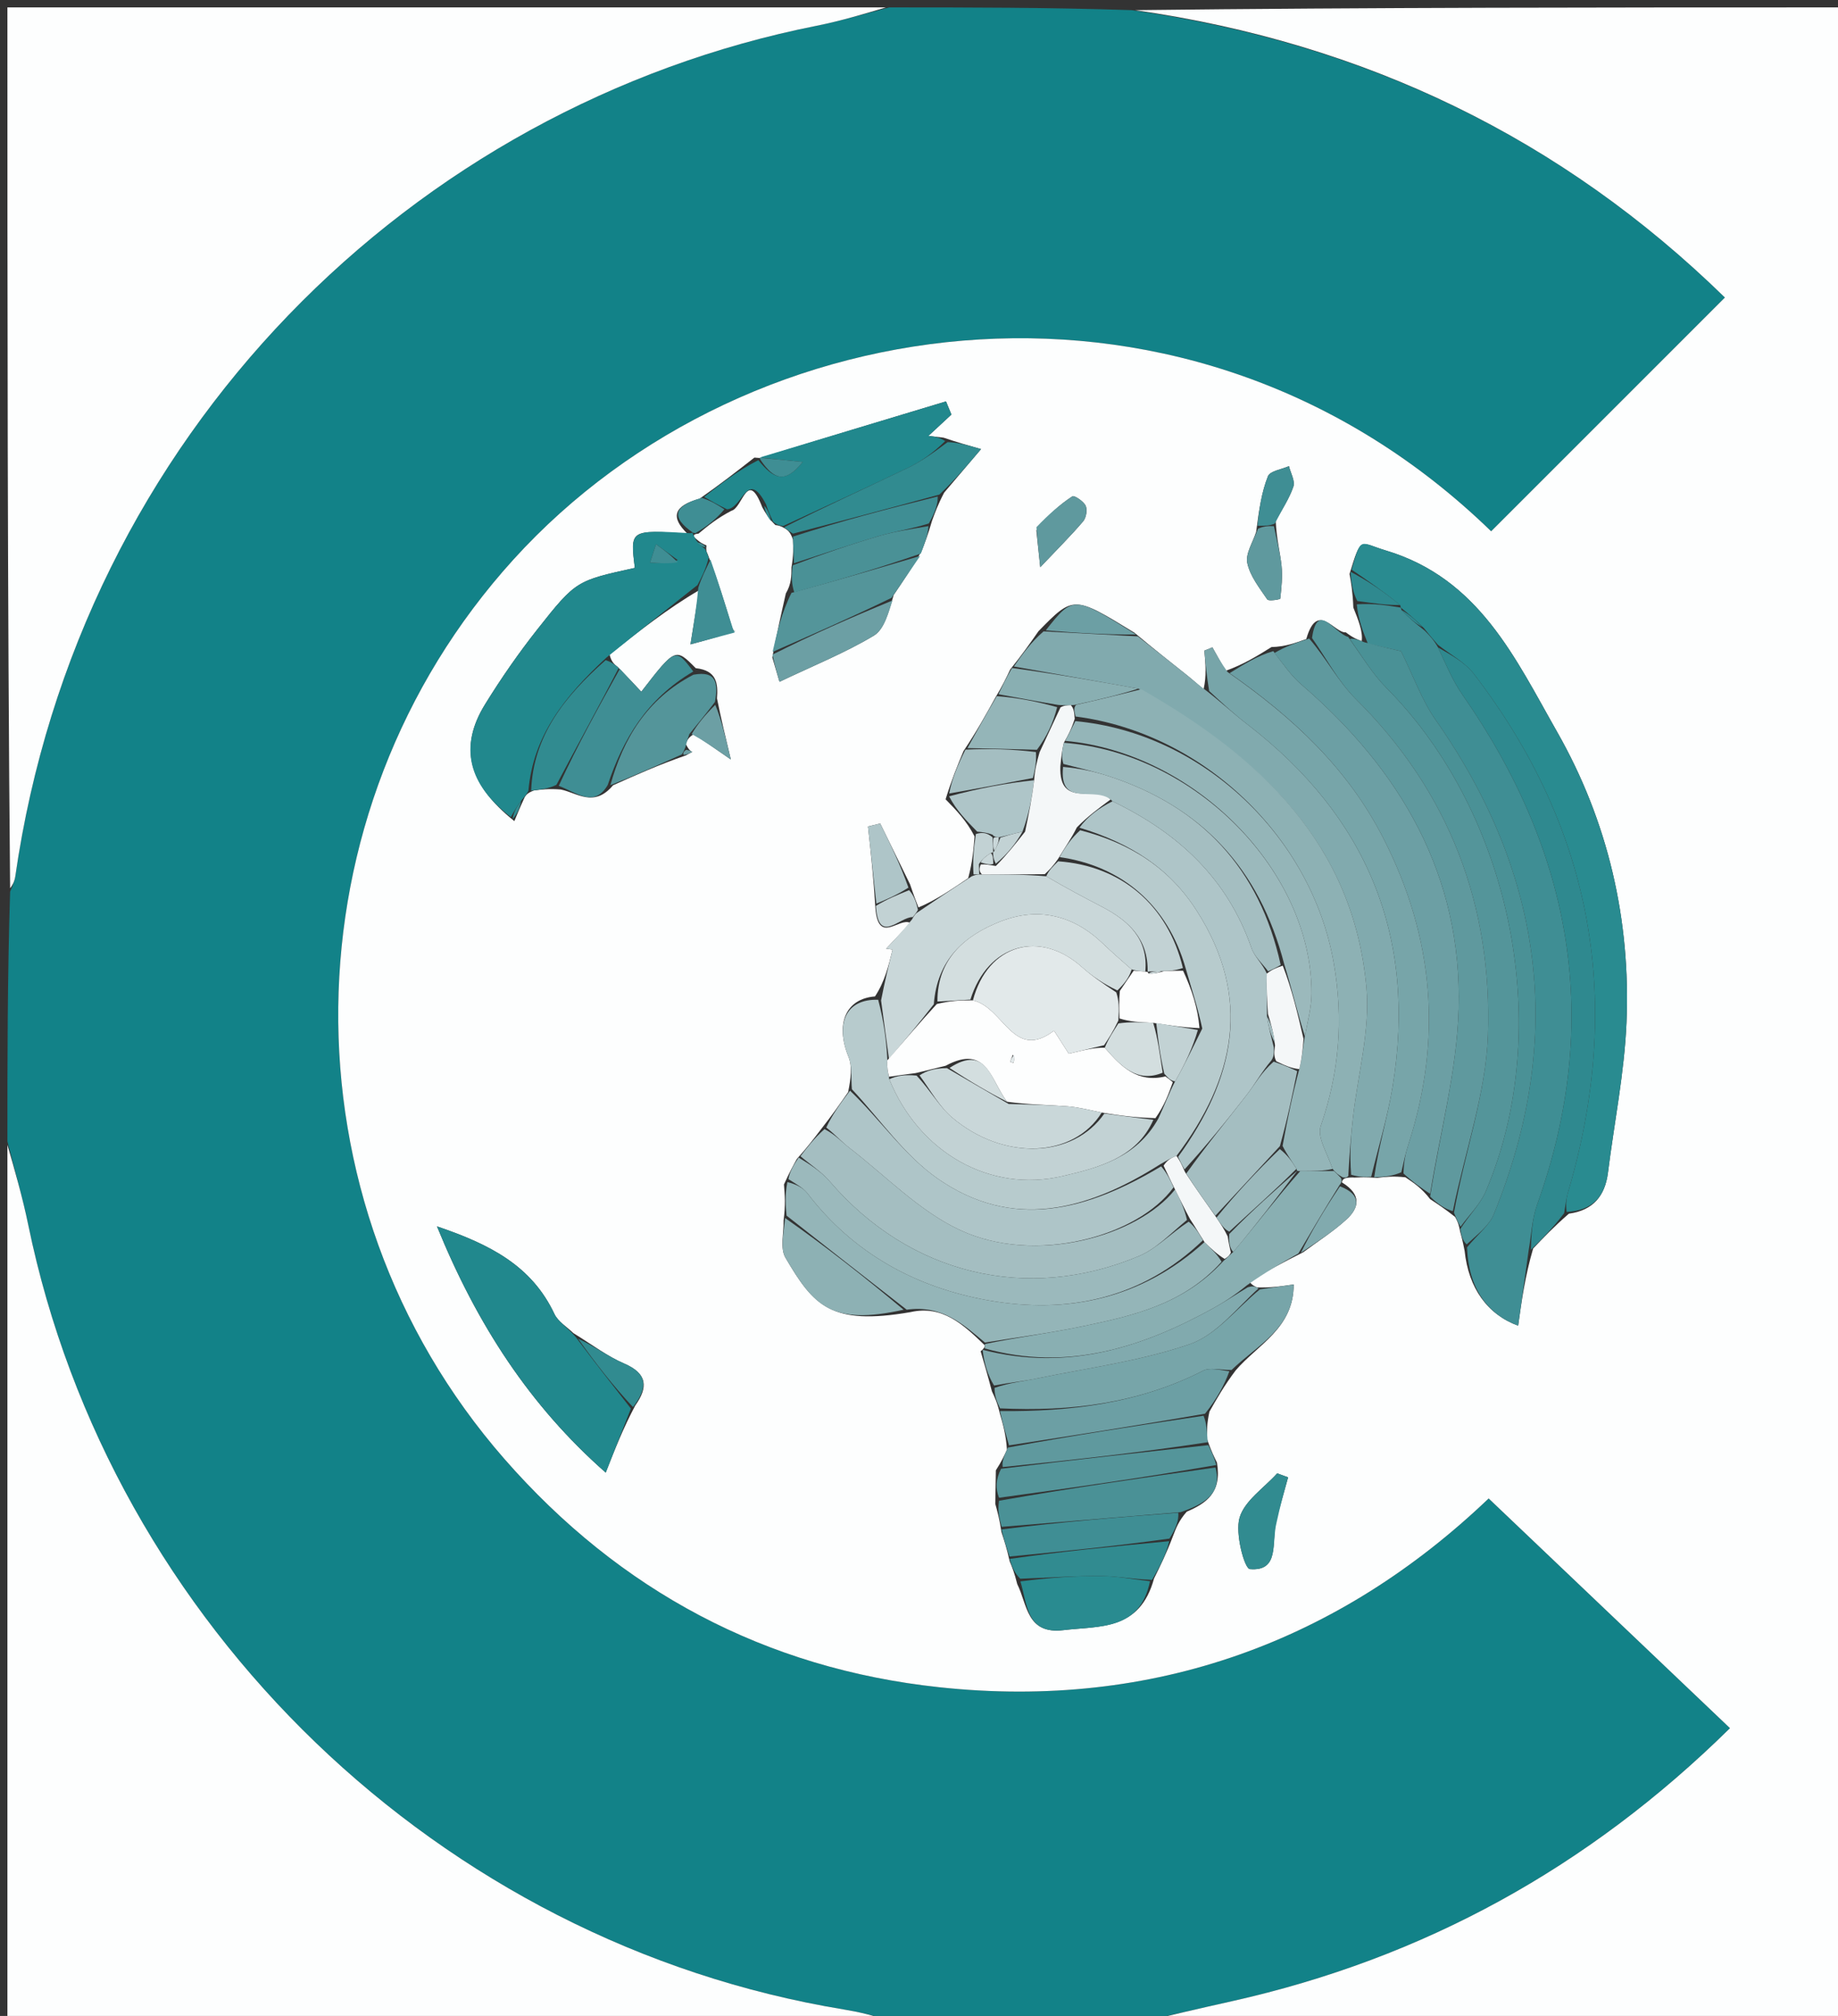 <svg version="1.1" id="Layer_1" xmlns="http://www.w3.org/2000/svg" xmlns:xlink="http://www.w3.org/1999/xlink" x="0px" y="0px"
	 width="100%" viewBox="0 0 248 272" xml:space="preserve">
<rect x="0" y="0" width="248" height="272" fill="#333333" stroke="none"/>
<path fill="#128288" opacity="1" stroke="none"
	d="
M153,273 
	C142.312,273 131.625,273 120.316,272.635 
	C117.739,271.885 115.793,271.445 113.827,271.121 
	C59.419,262.156 14.939,219.348 3.815,165.282 
	C3.035,161.489 1.946,157.759 1,154 
	C1,142.979 1,131.958 1.365,120.316 
	C1.842,119.211 1.992,118.732 2.063,118.243 
	C10.663,58.473 55.766,14.285 110.178,3.478 
	C113.485,2.821 116.727,1.834 120,1 
	C130.688,1 141.375,1 152.692,1.369 
	C184.182,5.822 210.76,18.661 232.742,40.144 
	C222.104,50.781 211.655,61.229 201.199,71.684 
	C161.099,32.735 101.171,40.331 69.27,75.507 
	C38.348,109.603 37.589,161.981 68.055,196.839 
	C83.628,214.657 103.312,225.143 126.763,227.652 
	C155.74,230.752 180.751,221.389 200.864,202.177 
	C211.857,212.641 222.537,222.807 233.427,233.172 
	C214.338,251.984 192.088,264.214 166.281,269.998 
	C161.852,270.99 157.427,271.999 153,273 
z"/>
<path fill="#FDFEFE" opacity="1" stroke="none" 
	d="
M153.469,273 
	C157.427,271.999 161.852,270.99 166.281,269.998 
	C192.088,264.214 214.338,251.984 233.427,233.172 
	C222.537,222.807 211.857,212.641 200.864,202.177 
	C180.751,221.389 155.74,230.752 126.763,227.652 
	C103.312,225.143 83.628,214.657 68.055,196.839 
	C37.589,161.981 38.348,109.603 69.27,75.507 
	C101.171,40.331 161.099,32.735 201.199,71.684 
	C211.655,61.229 222.104,50.781 232.742,40.144 
	C210.76,18.661 184.182,5.822 153.161,1.369 
	C184.97,1 216.94,1 248.909,1 
	C248.94,1.136 248.996,1.273 248.996,1.409 
	C249,91.824 249,182.238 249,273 
	C217.313,273 185.625,273 153.469,273 
M118.117,122.537 
	C118.524,127.525 121.338,123.701 122.836,124.531 
	C121.746,125.686 120.656,126.841 119.565,127.996 
	C119.854,128.038 120.143,128.079 120.432,128.121 
	C119.902,130.29 119.373,132.458 118.062,134.443 
	C114.084,134.753 112.689,138.161 114.483,142.581 
	C115.015,143.889 114.813,145.495 114.438,147.352 
	C113.35,148.915 112.263,150.479 110.698,152.47 
	C109.8,153.647 108.902,154.824 107.518,156.373 
	C107.031,157.251 106.544,158.13 105.78,159.811 
	C105.895,161.212 106.011,162.613 105.728,164.659 
	C105.778,166.354 105.226,168.402 105.978,169.686 
	C109.795,176.206 112.135,178.877 122.838,177.04 
	C127.155,176.045 129.979,178.713 132.899,181.539 
	C132.899,181.539 132.86,181.933 132.316,182.313 
	C132.785,183.91 133.254,185.508 133.843,187.738 
	C134.208,188.498 134.572,189.259 134.922,190.765 
	C135.331,192.181 135.74,193.598 135.865,195.598 
	C135.515,196.374 135.164,197.149 134.371,198.382 
	C134.345,199.62 134.319,200.858 134.291,202.904 
	C134.58,203.939 134.869,204.974 135.123,206.707 
	C135.486,207.809 135.85,208.912 136.233,210.652 
	C136.559,211.438 136.884,212.223 137.256,213.732 
	C138.634,216.484 138.495,220.538 143.48,219.946 
	C148.39,219.363 153.794,220.039 155.714,212.976 
	C156.546,211.294 157.378,209.612 158.279,207.232 
	C158.671,206.196 159.063,205.16 160.126,203.964 
	C162.742,202.836 164.896,201.408 164.202,197.333 
	C163.814,196.551 163.425,195.768 162.875,194.198 
	C162.85,193.138 162.825,192.077 163.193,190.46 
	C164.178,188.72 165.163,186.979 166.73,184.896 
	C169.691,181.425 174.563,179.229 174.557,173.305 
	C172.831,173.556 171.415,173.762 169.612,173.704 
	C169.332,173.558 169.033,173.483 168.546,172.9 
	C170.76,171.64 172.974,170.38 175.853,168.953 
	C177.796,167.504 179.863,166.19 181.647,164.566 
	C183.386,162.983 183.794,161.206 181.067,159.533 
	C181.067,159.533 181.062,159.111 181.54,158.97 
	C181.54,158.97 182.015,158.819 182.765,158.884 
	C183.515,158.847 184.266,158.809 185.819,158.923 
	C186.893,158.79 187.967,158.657 189.632,158.846 
	C190.744,159.59 191.856,160.334 192.968,161.795 
	C193.984,162.462 195,163.129 196.333,164.192 
	C196.578,164.634 196.823,165.077 197.009,166.152 
	C197.177,166.755 197.345,167.358 197.619,168.76 
	C198.15,173.833 200.711,177.355 204.844,178.87 
	C205.3,175.595 205.773,172.198 206.863,168.46 
	C208.251,166.999 209.638,165.538 211.69,163.752 
	C214.93,163.319 216.564,161.389 216.962,158.218 
	C217.807,151.477 219.174,144.762 219.461,138 
	C220.051,124.108 216.963,110.802 210.104,98.754 
	C204.476,88.87 199.595,78.058 187.018,74.282 
	C183.434,73.206 183.697,72.219 182.091,77.44 
	C182.307,78.656 182.523,79.872 182.603,81.969 
	C183.257,83.595 183.912,85.221 183.734,86.494 
	C183.168,86.291 182.602,86.089 181.594,85.321 
	C180.054,85.465 177.742,80.998 176.256,86.221 
	C174.804,86.746 173.351,87.271 171.562,87.303 
	C169.678,88.476 167.795,89.649 165.36,90.516 
	C164.77,89.458 164.18,88.4 163.59,87.342 
	C163.228,87.49 162.865,87.637 162.502,87.785 
	C162.658,89.505 162.814,91.226 162.396,93.009 
	C161.669,92.385 160.96,91.74 160.212,91.143 
	C157.993,89.372 155.759,87.621 153.057,85.356 
	C144.844,80.333 144.844,80.333 140.12,85.167 
	C139.014,86.754 137.907,88.34 136.305,90.33 
	C135.778,91.443 135.252,92.556 134.269,94.181 
	C133.025,96.434 131.78,98.687 130.001,101.345 
	C129.207,103.256 128.414,105.166 127.588,107.845 
	C129.01,109.301 130.431,110.756 131.494,112.845 
	C131.364,114.557 131.234,116.27 130.638,118.483 
	C128.354,120.025 126.071,121.567 123.928,122.432 
	C123.61,121.621 123.293,120.811 122.791,119.312 
	C121.45,116.578 120.109,113.843 118.768,111.109 
	C118.218,111.243 117.667,111.377 117.117,111.511 
	C117.494,114.98 117.87,118.449 118.117,122.537 
M169.49,71.765 
	C169.045,73.176 168.027,74.71 168.295,75.969 
	C168.67,77.729 169.941,79.328 170.995,80.882 
	C171.171,81.142 172.73,80.888 172.744,80.768 
	C172.913,79.292 173.069,77.781 172.916,76.312 
	C172.729,74.523 172.244,72.765 172.134,70.3 
	C172.955,68.761 173.965,67.286 174.514,65.656 
	C174.772,64.889 174.143,63.823 173.916,62.893 
	C172.935,63.332 171.369,63.538 171.083,64.255 
	C170.235,66.382 169.891,68.711 169.49,71.765 
M98.957,85.131 
	C98.957,85.131 99.256,85.159 99.256,85.159 
	C99.256,85.159 98.991,85.271 98.76,84.591 
	C97.815,81.462 96.871,78.333 95.454,74.686 
	C95.346,74.478 95.238,74.27 95.322,73.589 
	C94.881,73.405 94.44,73.222 93.674,72.47 
	C93.592,72.268 93.51,72.066 94.253,71.997 
	C95.487,70.971 96.721,69.946 98.682,68.92 
	C100.225,68.549 100.835,63.178 102.852,68.442 
	C103.271,69.191 103.691,69.941 104.619,70.842 
	C104.967,70.887 105.316,70.932 105.928,71.31 
	C106.285,71.54 106.641,71.77 106.992,72.801 
	C107.038,73.865 107.083,74.93 106.792,76.554 
	C106.789,77.679 106.785,78.804 106.033,80.069 
	C105.438,82.698 104.842,85.328 104.207,88.703 
	C104.626,90.129 105.045,91.554 105.174,91.991 
	C109.8,89.788 114.032,88.085 117.898,85.769 
	C119.326,84.914 119.892,82.618 120.584,80.276 
	C121.774,78.521 122.963,76.766 124.354,74.36 
	C124.79,73.234 125.226,72.107 125.754,70.277 
	C126.152,69.178 126.55,68.079 127.392,66.472 
	C128.964,64.618 130.535,62.764 132.375,60.594 
	C130.379,60.024 129.175,59.68 127.312,59.051 
	C126.704,58.98 126.097,58.909 125.271,58.812 
	C126.5,57.673 127.437,56.803 128.375,55.933 
	C128.131,55.342 127.887,54.751 127.643,54.159 
	C119.259,56.684 110.875,59.209 102.545,61.798 
	C102.545,61.798 102.468,61.802 101.786,61.742 
	C99.527,63.51 97.268,65.279 94.389,67.289 
	C90.862,68.259 90.464,69.78 92.743,71.998 
	C85.009,71.475 85.009,71.475 85.66,76.621 
	C77.813,78.357 77.735,78.296 72.541,84.872 
	C69.986,88.105 67.621,91.516 65.455,95.022 
	C61.905,100.768 63.153,105.818 69.4,110.785 
	C69.788,109.846 70.176,108.907 70.806,107.544 
	C70.984,107.272 71.147,106.991 72.045,106.655 
	C73.034,106.526 74.023,106.397 75.652,106.522 
	C77.821,106.942 80.145,109.029 82.718,105.955 
	C85.81,104.567 88.902,103.18 92.518,101.932 
	C92.815,101.771 93.112,101.61 93.409,101.449 
	C93.176,101.327 92.942,101.204 92.541,100.386 
	C92.7,99.937 92.858,99.488 93.649,99.04 
	C94.952,99.941 96.254,100.843 98.61,102.472 
	C97.83,99.204 97.33,97.113 96.744,94.239 
	C96.895,92.211 96.726,90.462 93.875,90.151 
	C91.133,87.38 91.133,87.38 86.529,93.33 
	C85.582,92.32 84.609,91.283 83.335,89.976 
	C82.909,89.645 82.482,89.314 82.249,88.304 
	C86.201,85.184 90.153,82.064 94.34,79.634 
	C94.017,81.642 93.694,83.649 93.165,86.941 
	C95.407,86.34 97.273,85.839 98.957,85.131 
M77.361,179.865 
	C76.492,179.015 75.294,178.319 74.808,177.288 
	C71.732,170.758 66.091,167.885 58.963,165.47 
	C64.377,178.745 71.489,189.678 81.729,198.69 
	C82.997,195.465 84.062,192.756 85.703,189.658 
	C87.474,187.17 87.379,185.333 84.213,183.971 
	C82.011,183.023 80.045,181.527 77.361,179.865 
M172.188,205.116 
	C172.727,203.185 173.265,201.254 173.804,199.324 
	C173.312,199.146 172.82,198.968 172.328,198.791 
	C170.554,200.757 167.939,202.473 167.255,204.764 
	C166.627,206.87 167.91,211.647 168.644,211.708 
	C172.681,212.043 171.552,208.192 172.188,205.116 
M139.831,71.553 
	C139.989,73.038 140.147,74.523 140.36,76.535 
	C142.732,74.031 144.524,72.256 146.149,70.341 
	C146.561,69.855 146.742,68.776 146.483,68.228 
	C146.197,67.625 144.942,66.804 144.694,66.967 
	C142.996,68.085 141.452,69.435 139.831,71.553 
z"/>
<path fill="#FDFEFE" opacity="1" stroke="none" 
	d="
M119.531,1 
	C116.727,1.834 113.485,2.821 110.178,3.478 
	C55.766,14.285 10.663,58.473 2.063,118.243 
	C1.992,118.732 1.842,119.211 1.365,119.847 
	C1,80.406 1,40.813 1,1 
	C40.354,1 79.708,1 119.531,1 
z"/>
<path fill="#FDFEFE" opacity="1" stroke="none" 
	d="
M1,154.469 
	C1.946,157.759 3.035,161.489 3.815,165.282 
	C14.939,219.348 59.419,262.156 113.827,271.121 
	C115.793,271.445 117.739,271.885 119.847,272.635 
	C80.406,273 40.813,273 1,273 
	C1,233.646 1,194.292 1,154.469 
z"/>
<path fill="#3F8E94" opacity="1" stroke="none" 
	d="
M206.246,168.802 
	C205.773,172.198 205.3,175.595 204.844,178.87 
	C200.711,177.355 198.15,173.833 197.946,168.303 
	C199.387,166.523 200.929,165.374 201.551,163.85 
	C211.213,140.2 208.328,118.01 193.717,97.148 
	C191.847,94.477 190.732,91.277 189.038,87.86 
	C188.119,87.652 186.342,87.25 184.566,86.848 
	C183.912,85.221 183.257,83.595 183.07,81.535 
	C185.361,81.391 187.184,81.68 189.008,81.98 
	C189.008,81.991 189.03,81.993 189.102,82.312 
	C190.116,83.395 191.06,84.158 192.24,85.092 
	C192.989,85.841 193.502,86.419 194.036,87.36 
	C195.14,89.738 196.033,91.884 197.332,93.748 
	C212.145,115.008 216.271,137.788 207.409,162.523 
	C206.701,164.501 206.619,166.704 206.246,168.802 
z"/>
<path fill="#298B90" opacity="1" stroke="none" 
	d="
M194.014,86.997 
	C193.502,86.419 192.989,85.841 192.158,84.783 
	C190.903,83.533 189.967,82.763 189.03,81.993 
	C189.03,81.993 189.008,81.991 188.918,81.636 
	C186.674,79.806 184.52,78.331 182.367,76.856 
	C183.697,72.219 183.434,73.206 187.018,74.282 
	C199.595,78.058 204.476,88.87 210.104,98.754 
	C216.963,110.802 220.051,124.108 219.461,138 
	C219.174,144.762 217.807,151.477 216.962,158.218 
	C216.564,161.389 214.93,163.319 211.383,163.519 
	C211.24,162.475 211.344,161.647 211.577,160.857 
	C219.086,135.416 215.071,112.047 198.88,90.939 
	C197.644,89.328 195.654,88.297 194.014,86.997 
z"/>
<path fill="#B7CBCD" opacity="1" stroke="none" 
	d="
M114.947,146.965 
	C114.813,145.495 115.015,143.889 114.483,142.581 
	C112.689,138.161 114.084,134.753 118.491,134.893 
	C119.263,137.849 119.605,140.354 119.732,143.06 
	C119.66,143.934 119.805,144.607 119.992,145.618 
	C123.986,155.46 133.512,160.987 143.376,158.685 
	C148.162,157.567 153.371,156.231 156.304,150.898 
	C157.136,149.121 157.689,147.567 158.557,145.906 
	C159.916,143.54 160.961,141.281 162.223,138.773 
	C161.627,136.019 160.812,133.513 159.975,130.637 
	C157.558,122.085 151.276,116.81 142.97,115.649 
	C143.78,114.19 144.587,113.086 145.747,112.019 
	C152.568,113.778 157.804,117.133 161.493,122.913 
	C168.993,134.664 166.603,145.549 158.744,155.957 
	C157.962,156.226 157.397,156.627 156.502,157.115 
	C146.62,163.389 136.561,166.009 126.524,159.024 
	C122.04,155.903 118.768,151.038 114.947,146.965 
z"/>
<path fill="#81AAAE" opacity="1" stroke="none" 
	d="
M185.016,158.771 
	C184.266,158.809 183.515,158.847 182.309,158.502 
	C182.082,155.709 182.276,153.295 182.544,150.89 
	C183.197,145.009 184.891,139.041 184.373,133.27 
	C182.623,113.769 169.91,102.067 153.601,92.914 
	C147.736,91.865 142.268,90.896 136.8,89.927 
	C137.907,88.34 139.014,86.754 140.804,85.188 
	C145.502,85.426 149.517,85.644 153.531,85.862 
	C155.759,87.621 157.993,89.372 160.212,91.143 
	C160.96,91.74 161.669,92.385 162.865,93.264 
	C164.97,94.914 166.549,96.383 168.251,97.691 
	C184.473,110.155 191.243,126.429 187.89,146.693 
	C187.216,150.766 185.989,154.747 185.016,158.771 
z"/>
<path fill="#21888D" opacity="1" stroke="none" 
	d="
M95.131,74.063 
	C95.238,74.27 95.346,74.478 95.622,75.241 
	C95.229,76.845 94.667,77.895 94.104,78.944 
	C90.153,82.064 86.201,85.184 81.819,88.73 
	C76.186,93.946 71.937,99.286 71.296,106.701 
	C71.147,106.991 70.984,107.272 70.426,107.895 
	C69.674,108.911 69.301,109.577 68.928,110.243 
	C63.153,105.818 61.905,100.768 65.455,95.022 
	C67.621,91.516 69.986,88.105 72.541,84.872 
	C77.735,78.296 77.813,78.357 85.66,76.621 
	C85.009,71.475 85.009,71.475 93.124,71.939 
	C93.506,71.88 93.428,71.863 93.428,71.863 
	C93.51,72.066 93.592,72.268 93.939,72.92 
	C94.513,73.601 94.822,73.832 95.131,74.063 
M91.448,75.569 
	C90.472,74.857 89.497,74.145 88.521,73.433 
	C88.25,74.257 87.979,75.082 87.708,75.907 
	C88.947,75.993 90.187,76.079 91.448,75.569 
z"/>
<path fill="#6C9FA4" opacity="1" stroke="none" 
	d="
M165.912,90.823 
	C167.795,89.649 169.678,88.476 171.804,87.852 
	C173.225,89.732 174.267,91.219 175.6,92.367 
	C189.001,103.905 197.311,118.125 196.811,136.128 
	C196.579,144.474 194.312,152.763 192.968,161.077 
	C191.856,160.334 190.744,159.59 189.371,158.327 
	C189.412,156.691 189.665,155.557 190.021,154.457 
	C194.637,140.194 193.51,126.519 186.645,113.082 
	C181.795,103.59 174.4,96.77 165.912,90.823 
z"/>
<path fill="#54959A" opacity="1" stroke="none" 
	d="
M177.031,86.086 
	C177.742,80.998 180.054,85.465 181.909,85.932 
	C183.828,88.645 185.221,90.956 187.069,92.816 
	C204.027,109.886 209.829,138.825 200.474,160.742 
	C199.724,162.499 198.221,163.934 197.067,165.519 
	C196.823,165.077 196.578,164.634 196.185,163.609 
	C197.689,155.267 200.479,147.549 200.76,139.74 
	C201.388,122.275 195.594,106.871 182.935,94.312 
	C180.572,91.968 178.979,88.848 177.031,86.086 
z"/>
<path fill="#8DB1B4" opacity="1" stroke="none" 
	d="
M153.997,92.994 
	C169.91,102.067 182.623,113.769 184.373,133.27 
	C184.891,139.041 183.197,145.009 182.544,150.89 
	C182.276,153.295 182.082,155.709 181.935,158.469 
	C182.015,158.819 181.54,158.97 181.142,158.837 
	C180.493,158.467 180.242,158.231 179.803,157.718 
	C179.094,155.591 177.686,153.435 178.201,151.943 
	C180.705,144.697 181.288,137.513 179.961,129.926 
	C176.997,112.971 162.36,98.892 145.128,96.675 
	C144.945,95.952 144.842,95.539 145.182,95.101 
	C148.416,94.382 151.207,93.688 153.997,92.994 
z"/>
<path fill="#77A5A9" opacity="1" stroke="none" 
	d="
M165.636,90.669 
	C174.4,96.77 181.795,103.59 186.645,113.082 
	C193.51,126.519 194.637,140.194 190.021,154.457 
	C189.665,155.557 189.412,156.691 189.076,158.166 
	C187.967,158.657 186.893,158.79 185.418,158.847 
	C185.989,154.747 187.216,150.766 187.89,146.693 
	C191.243,126.429 184.473,110.155 168.251,97.691 
	C166.549,96.383 164.97,94.914 163.152,93.233 
	C162.814,91.226 162.658,89.505 162.502,87.785 
	C162.865,87.637 163.228,87.49 163.59,87.342 
	C164.18,88.4 164.77,89.458 165.636,90.669 
z"/>
<path fill="#5F999E" opacity="1" stroke="none" 
	d="
M176.644,86.153 
	C178.979,88.848 180.572,91.968 182.935,94.312 
	C195.594,106.871 201.388,122.275 200.76,139.74 
	C200.479,147.549 197.689,155.267 196.027,163.411 
	C195,163.129 193.984,162.462 192.968,161.436 
	C194.312,152.763 196.579,144.474 196.811,136.128 
	C197.311,118.125 189.001,103.905 175.6,92.367 
	C174.267,91.219 173.225,89.732 171.973,88.099 
	C173.351,87.271 174.804,86.746 176.644,86.153 
z"/>
<path fill="#21888D" opacity="1" stroke="none" 
	d="
M85.127,190.047 
	C84.062,192.756 82.997,195.465 81.729,198.69 
	C71.489,189.678 64.377,178.745 58.963,165.47 
	C66.091,167.885 71.732,170.758 74.808,177.288 
	C75.294,178.319 76.492,179.015 77.696,180.42 
	C80.396,183.999 82.762,187.023 85.127,190.047 
z"/>
<path fill="#2F898F" opacity="1" stroke="none" 
	d="
M194.036,87.36 
	C195.654,88.297 197.644,89.328 198.88,90.939 
	C215.071,112.047 219.086,135.416 211.577,160.857 
	C211.344,161.647 211.24,162.475 211.051,163.681 
	C209.638,165.538 208.251,166.999 206.554,168.631 
	C206.619,166.704 206.701,164.501 207.409,162.523 
	C216.271,137.788 212.145,115.008 197.332,93.748 
	C196.033,91.884 195.14,89.738 194.036,87.36 
z"/>
<path fill="#C9D7D9" opacity="1" stroke="none" 
	d="
M119.948,142.859 
	C119.605,140.354 119.263,137.849 118.882,134.985 
	C119.373,132.458 119.902,130.29 120.432,128.121 
	C120.143,128.079 119.854,128.038 119.565,127.996 
	C120.656,126.841 121.746,125.686 123.049,124.062 
	C123.413,123.406 123.588,123.245 123.787,123.109 
	C126.071,121.567 128.354,120.025 131.126,118.229 
	C131.784,117.971 131.955,117.968 132.497,117.988 
	C135.568,117.991 138.267,117.97 141.172,118.232 
	C143.835,119.803 146.291,121.094 148.749,122.38 
	C152.303,124.24 154.961,126.72 154.534,131.098 
	C153.804,131.032 153.386,131.001 152.687,130.796 
	C151.189,129.499 149.953,128.396 148.754,127.253 
	C144.765,123.454 140.043,122.347 135.001,124.323 
	C130.18,126.212 126.454,129.409 126.001,135.491 
	C123.928,138.168 121.938,140.514 119.948,142.859 
z"/>
<path fill="#A4BEC1" opacity="1" stroke="none" 
	d="
M108.004,156.001 
	C108.902,154.824 109.8,153.647 111.249,152.342 
	C112.737,153.111 113.602,154.101 114.624,154.889 
	C119.548,158.688 124.055,163.419 129.564,165.98 
	C139.725,170.703 153.566,166.796 158.547,160.493 
	C159.281,161.937 159.813,163.093 160.161,164.596 
	C157.89,166.478 156.007,168.497 153.684,169.473 
	C138.529,175.838 122.681,171.898 111.992,159.438 
	C110.862,158.121 109.343,157.139 108.004,156.001 
z"/>
<path fill="#AEC5C8" opacity="1" stroke="none" 
	d="
M158.345,160.206 
	C153.566,166.796 139.725,170.703 129.564,165.98 
	C124.055,163.419 119.548,158.688 114.624,154.889 
	C113.602,154.101 112.737,153.111 111.487,152.128 
	C112.263,150.479 113.35,148.915 114.692,147.158 
	C118.768,151.038 122.04,155.903 126.524,159.024 
	C136.561,166.009 146.62,163.389 156.672,157.37 
	C157.564,158.428 157.954,159.317 158.345,160.206 
z"/>
<path fill="#94B5B8" opacity="1" stroke="none" 
	d="
M132.9,181.142 
	C129.979,178.713 127.155,176.045 122.339,176.709 
	C116.602,172.256 111.364,168.135 106.126,164.013 
	C106.011,162.613 105.895,161.212 106.243,159.494 
	C107.466,159.789 108.387,160.278 108.963,161.031 
	C115.148,169.113 123.576,173.707 133.306,175.441 
	C144.063,177.357 154.093,175.224 162.518,167.589 
	C163.486,168.54 164.247,169.243 164.83,170.237 
	C159.653,176.035 152.81,177.539 145.99,178.966 
	C141.664,179.871 137.266,180.429 132.9,181.142 
z"/>
<path fill="#9BB9BC" opacity="1" stroke="none" 
	d="
M162.312,167.34 
	C154.093,175.224 144.063,177.357 133.306,175.441 
	C123.576,173.707 115.148,169.113 108.963,161.031 
	C108.387,160.278 107.466,159.789 106.382,159.093 
	C106.544,158.13 107.031,157.251 107.761,156.187 
	C109.343,157.139 110.862,158.121 111.992,159.438 
	C122.681,171.898 138.529,175.838 153.684,169.473 
	C156.007,168.497 157.89,166.478 160.386,164.829 
	C161.3,165.592 161.806,166.466 162.312,167.34 
z"/>
<path fill="#21888D" opacity="1" stroke="none" 
	d="
M102.491,61.734 
	C110.875,59.209 119.259,56.684 127.643,54.159 
	C127.887,54.751 128.131,55.342 128.375,55.933 
	C127.437,56.803 126.5,57.673 125.271,58.812 
	C126.097,58.909 126.704,58.98 127.527,59.514 
	C126.005,61.034 124.342,62.242 122.519,63.119 
	C116.933,65.806 111.287,68.367 105.664,70.976 
	C105.316,70.932 104.967,70.887 104.326,70.422 
	C103.807,69.35 103.582,68.699 103.358,68.047 
	C100.835,63.178 100.225,68.549 98.103,68.721 
	C96.686,68.03 95.847,67.539 95.008,67.047 
	C97.268,65.279 99.527,63.51 102.318,62.087 
	C104.375,64.605 105.885,65.362 108.312,62.329 
	C105.743,62.066 104.117,61.9 102.491,61.734 
z"/>
<path fill="#4A9196" opacity="1" stroke="none" 
	d="
M197.038,165.835 
	C198.221,163.934 199.724,162.499 200.474,160.742 
	C209.829,138.825 204.027,109.886 187.069,92.816 
	C185.221,90.956 183.828,88.645 182.13,86.215 
	C182.602,86.089 183.168,86.291 184.15,86.671 
	C186.342,87.25 188.119,87.652 189.038,87.86 
	C190.732,91.277 191.847,94.477 193.717,97.148 
	C208.328,118.01 211.213,140.2 201.551,163.85 
	C200.929,165.374 199.387,166.523 197.893,167.904 
	C197.345,167.358 197.177,166.755 197.038,165.835 
z"/>
<path fill="#89AFB2" opacity="1" stroke="none" 
	d="
M132.899,181.34 
	C137.266,180.429 141.664,179.871 145.99,178.966 
	C152.81,177.539 159.653,176.035 165.062,170.153 
	C165.733,169.567 165.936,169.31 166.407,168.923 
	C169.495,165.231 172.256,161.624 175.432,158.014 
	C177.228,158.006 178.61,158 179.992,157.995 
	C180.242,158.231 180.493,158.467 180.903,158.907 
	C181.062,159.111 181.067,159.533 180.771,159.853 
	C178.714,163.156 176.951,166.138 175.188,169.121 
	C172.974,170.38 170.76,171.64 168.27,173.399 
	C166.581,174.763 165.199,175.683 163.751,176.485 
	C154.082,181.836 144.027,185.051 132.86,181.933 
	C132.86,181.933 132.899,181.539 132.899,181.34 
z"/>
<path fill="#77A5A9" opacity="1" stroke="none" 
	d="
M134.936,190.019 
	C134.572,189.259 134.208,188.498 134.188,187.258 
	C136.326,186.521 138.138,186.357 139.909,185.99 
	C146.82,184.558 153.918,183.642 160.54,181.357 
	C164.117,180.123 166.872,176.509 169.999,173.968 
	C171.415,173.762 172.831,173.556 174.557,173.305 
	C174.563,179.229 169.691,181.425 166.169,184.85 
	C164.512,184.829 163.228,184.484 162.349,184.933 
	C153.698,189.349 144.473,190.48 134.936,190.019 
z"/>
<path fill="#6C9FA4" opacity="1" stroke="none" 
	d="
M134.929,190.392 
	C144.473,190.48 153.698,189.349 162.349,184.933 
	C163.228,184.484 164.512,184.829 165.878,185.022 
	C165.163,186.979 164.178,188.72 162.596,190.741 
	C153.381,192.352 144.765,193.684 136.149,195.015 
	C135.74,193.598 135.331,192.181 134.929,190.392 
z"/>
<path fill="#4A9196" opacity="1" stroke="none" 
	d="
M164.001,198 
	C164.896,201.408 162.742,202.836 159.326,204.021 
	C150.737,204.721 142.947,205.365 135.158,206.009 
	C134.869,204.974 134.58,203.939 134.795,202.486 
	C144.867,200.712 154.434,199.356 164.001,198 
z"/>
<path fill="#81AAAE" opacity="1" stroke="none" 
	d="
M169.805,173.836 
	C166.872,176.509 164.117,180.123 160.54,181.357 
	C153.918,183.642 146.82,184.558 139.909,185.99 
	C138.138,186.357 136.326,186.521 134.128,186.942 
	C133.254,185.508 132.785,183.91 132.588,182.123 
	C144.027,185.051 154.082,181.836 163.751,176.485 
	C165.199,175.683 166.581,174.763 168.355,173.689 
	C169.033,173.483 169.332,173.558 169.805,173.836 
z"/>
<path fill="#3F8E94" opacity="1" stroke="none" 
	d="
M81.99,105.936 
	C80.145,109.029 77.821,106.942 75.393,106.026 
	C77.968,100.436 80.802,95.341 83.636,90.246 
	C84.609,91.283 85.582,92.32 86.529,93.33 
	C91.133,87.38 91.133,87.38 93.543,90.602 
	C87.225,94.32 84.078,99.729 81.99,105.936 
z"/>
<path fill="#298B90" opacity="1" stroke="none" 
	d="
M155.168,213.345 
	C153.794,220.039 148.39,219.363 143.48,219.946 
	C138.495,220.538 138.634,216.484 137.681,213.369 
	C141.592,212.87 145.078,212.613 148.563,212.64 
	C150.766,212.657 152.966,213.095 155.168,213.345 
z"/>
<path fill="#54959A" opacity="1" stroke="none" 
	d="
M104.246,87.957 
	C104.842,85.328 105.438,82.698 106.796,79.989 
	C113.09,78.277 118.621,76.644 124.152,75.011 
	C122.963,76.766 121.774,78.521 120.289,80.667 
	C114.745,83.358 109.496,85.657 104.246,87.957 
z"/>
<path fill="#8DB1B4" opacity="1" stroke="none" 
	d="
M105.927,164.336 
	C111.364,168.135 116.602,172.256 121.924,176.713 
	C112.135,178.877 109.795,176.206 105.978,169.686 
	C105.226,168.402 105.778,166.354 105.927,164.336 
z"/>
<path fill="#54959A" opacity="1" stroke="none" 
	d="
M164.102,197.667 
	C154.434,199.356 144.867,200.712 134.797,202.082 
	C134.319,200.858 134.345,199.62 135.071,198.171 
	C144.86,196.969 153.949,195.977 163.037,194.986 
	C163.425,195.768 163.814,196.551 164.102,197.667 
z"/>
<path fill="#318B90" opacity="1" stroke="none" 
	d="
M105.796,71.143 
	C111.287,68.367 116.933,65.806 122.519,63.119 
	C124.342,62.242 126.005,61.034 127.857,59.657 
	C129.175,59.68 130.379,60.024 132.375,60.594 
	C130.535,62.764 128.964,64.618 126.751,66.73 
	C119.739,68.659 113.368,70.33 106.998,72 
	C106.641,71.77 106.285,71.54 105.796,71.143 
z"/>
<path fill="#5F999E" opacity="1" stroke="none" 
	d="
M162.956,194.592 
	C153.949,195.977 144.86,196.969 135.293,197.943 
	C135.164,197.149 135.515,196.374 136.007,195.306 
	C144.765,193.684 153.381,192.352 162.399,191.019 
	C162.825,192.077 162.85,193.138 162.956,194.592 
z"/>
<path fill="#54959A" opacity="1" stroke="none" 
	d="
M82.354,105.946 
	C84.078,99.729 87.225,94.32 93.569,91.035 
	C96.726,90.462 96.895,92.211 96.47,94.707 
	C95.136,96.463 94.077,97.751 93.017,99.039 
	C92.858,99.488 92.7,99.937 92.48,100.824 
	C92.253,101.418 92.111,101.595 91.993,101.792 
	C88.902,103.18 85.81,104.567 82.354,105.946 
z"/>
<path fill="#3F8E94" opacity="1" stroke="none" 
	d="
M135.14,206.358 
	C142.947,205.365 150.737,204.721 158.99,204.1 
	C159.063,205.16 158.671,206.196 157.795,207.594 
	C150.279,208.642 143.247,209.328 136.214,210.014 
	C135.85,208.912 135.486,207.809 135.14,206.358 
z"/>
<path fill="#3F8E94" opacity="1" stroke="none" 
	d="
M106.995,72.401 
	C113.368,70.33 119.739,68.659 126.529,66.984 
	C126.55,68.079 126.152,69.178 125.317,70.632 
	C122.814,71.414 120.707,71.704 118.689,72.298 
	C114.809,73.439 110.979,74.753 107.129,75.995 
	C107.083,74.93 107.038,73.865 106.995,72.401 
z"/>
<path fill="#318B90" opacity="1" stroke="none" 
	d="
M136.224,210.333 
	C143.247,209.328 150.279,208.642 157.76,207.943 
	C157.378,209.612 156.546,211.294 155.441,213.16 
	C152.966,213.095 150.766,212.657 148.563,212.64 
	C145.078,212.613 141.592,212.87 137.659,213.007 
	C136.884,212.223 136.559,211.438 136.224,210.333 
z"/>
<path fill="#318B90" opacity="1" stroke="none" 
	d="
M83.485,90.111 
	C80.802,95.341 77.968,100.436 75.073,105.899 
	C74.023,106.397 73.034,106.526 71.67,106.678 
	C71.937,99.286 76.186,93.946 81.722,89.069 
	C82.482,89.314 82.909,89.645 83.485,90.111 
z"/>
<path fill="#6C9FA4" opacity="1" stroke="none" 
	d="
M104.227,88.33 
	C109.496,85.657 114.745,83.358 120.423,81.019 
	C119.892,82.618 119.326,84.914 117.898,85.769 
	C114.032,88.085 109.8,89.788 105.174,91.991 
	C105.045,91.554 104.626,90.129 104.227,88.33 
z"/>
<path fill="#4A9196" opacity="1" stroke="none" 
	d="
M106.961,76.274 
	C110.979,74.753 114.809,73.439 118.689,72.298 
	C120.707,71.704 122.814,71.414 125.272,70.984 
	C125.226,72.107 124.79,73.234 124.253,74.686 
	C118.621,76.644 113.09,78.277 107.17,79.919 
	C106.785,78.804 106.789,77.679 106.961,76.274 
z"/>
<path fill="#89AFB2" opacity="1" stroke="none" 
	d="
M153.601,92.914 
	C151.207,93.688 148.416,94.382 144.934,95.12 
	C143.909,95.176 143.577,95.168 142.794,95.113 
	C139.805,94.613 137.265,94.141 134.726,93.669 
	C135.252,92.556 135.778,91.443 136.552,90.128 
	C142.268,90.896 147.736,91.865 153.601,92.914 
z"/>
<path fill="#AEC5C8" opacity="1" stroke="none" 
	d="
M131.853,112.211 
	C130.431,110.756 129.01,109.301 128.063,107.443 
	C132.149,106.35 135.761,105.66 139.535,105.276 
	C139.236,107.791 138.775,110 137.965,112.211 
	C136.743,112.478 135.869,112.744 134.755,112.976 
	C134.515,112.943 134.035,112.875 133.948,112.635 
	C133.191,112.334 132.522,112.273 131.853,112.211 
z"/>
<path fill="#318B90" opacity="1" stroke="none" 
	d="
M172.236,205.472 
	C171.552,208.192 172.681,212.043 168.644,211.708 
	C167.91,211.647 166.627,206.87 167.255,204.764 
	C167.939,202.473 170.554,200.757 172.328,198.791 
	C172.82,198.968 173.312,199.146 173.804,199.324 
	C173.265,201.254 172.727,203.185 172.236,205.472 
z"/>
<path fill="#94B5B8" opacity="1" stroke="none" 
	d="
M134.497,93.925 
	C137.265,94.141 139.805,94.613 142.643,95.416 
	C142.094,97.566 141.246,99.384 139.913,101.164 
	C136.464,101.063 133.5,101.001 130.536,100.939 
	C131.78,98.687 133.025,96.434 134.497,93.925 
z"/>
<path fill="#A4BEC1" opacity="1" stroke="none" 
	d="
M130.268,101.142 
	C133.5,101.001 136.464,101.063 139.777,101.47 
	C139.875,102.867 139.624,103.919 139.373,104.97 
	C135.761,105.66 132.149,106.35 128.079,107.059 
	C128.414,105.166 129.207,103.256 130.268,101.142 
z"/>
<path fill="#3F8E94" opacity="1" stroke="none" 
	d="
M94.222,79.289 
	C94.667,77.895 95.229,76.845 95.859,75.5 
	C96.871,78.333 97.815,81.462 98.919,84.934 
	C99.078,85.277 99.139,85.338 99.139,85.338 
	C97.273,85.839 95.407,86.34 93.165,86.941 
	C93.694,83.649 94.017,81.642 94.222,79.289 
z"/>
<path fill="#6C9FA4" opacity="1" stroke="none" 
	d="
M153.294,85.609 
	C149.517,85.644 145.502,85.426 141.103,85.049 
	C144.844,80.333 144.844,80.333 153.294,85.609 
z"/>
<path fill="#318B90" opacity="1" stroke="none" 
	d="
M85.415,189.853 
	C82.762,187.023 80.396,183.999 78.003,180.626 
	C80.045,181.527 82.011,183.023 84.213,183.971 
	C87.379,185.333 87.474,187.17 85.415,189.853 
z"/>
<path fill="#5F999E" opacity="1" stroke="none" 
	d="
M171.888,70.994 
	C172.244,72.765 172.729,74.523 172.916,76.312 
	C173.069,77.781 172.913,79.292 172.744,80.768 
	C172.73,80.888 171.171,81.142 170.995,80.882 
	C169.941,79.328 168.67,77.729 168.295,75.969 
	C168.027,74.71 169.045,73.176 169.736,71.34 
	C170.618,70.94 171.253,70.967 171.888,70.994 
z"/>
<path fill="#81AAAE" opacity="1" stroke="none" 
	d="
M175.521,169.037 
	C176.951,166.138 178.714,163.156 180.802,160.062 
	C183.794,161.206 183.386,162.983 181.647,164.566 
	C179.863,166.19 177.796,167.504 175.521,169.037 
z"/>
<path fill="#5F999E" opacity="1" stroke="none" 
	d="
M139.844,71.132 
	C141.452,69.435 142.996,68.085 144.694,66.967 
	C144.942,66.804 146.197,67.625 146.483,68.228 
	C146.742,68.776 146.561,69.855 146.149,70.341 
	C144.524,72.256 142.732,74.031 140.36,76.535 
	C140.147,74.523 139.989,73.038 139.844,71.132 
z"/>
<path fill="#AEC5C8" opacity="1" stroke="none" 
	d="
M118.247,121.919 
	C117.87,118.449 117.494,114.98 117.117,111.511 
	C117.667,111.377 118.218,111.243 118.768,111.109 
	C120.109,113.843 121.45,116.578 122.574,119.762 
	C120.987,120.78 119.617,121.35 118.247,121.919 
z"/>
<path fill="#3F8E94" opacity="1" stroke="none" 
	d="
M172.011,70.647 
	C171.253,70.967 170.618,70.94 169.667,70.938 
	C169.891,68.711 170.235,66.382 171.083,64.255 
	C171.369,63.538 172.935,63.332 173.916,62.893 
	C174.143,63.823 174.772,64.889 174.514,65.656 
	C173.965,67.286 172.955,68.761 172.011,70.647 
z"/>
<path fill="#3F8E94" opacity="1" stroke="none" 
	d="
M94.698,67.168 
	C95.847,67.539 96.686,68.03 97.74,68.721 
	C96.721,69.946 95.487,70.971 93.84,71.93 
	C93.428,71.863 93.506,71.88 93.539,71.9 
	C90.464,69.78 90.862,68.259 94.698,67.168 
z"/>
<path fill="#2F898F" opacity="1" stroke="none" 
	d="
M182.229,77.148 
	C184.52,78.331 186.674,79.806 188.918,81.625 
	C187.184,81.68 185.361,81.391 183.139,81.095 
	C182.523,79.872 182.307,78.656 182.229,77.148 
z"/>
<path fill="#6C9FA4" opacity="1" stroke="none" 
	d="
M93.333,99.039 
	C94.077,97.751 95.136,96.463 96.514,95.099 
	C97.33,97.113 97.83,99.204 98.61,102.472 
	C96.254,100.843 94.952,99.941 93.333,99.039 
z"/>
<path fill="#C2D2D4" opacity="1" stroke="none" 
	d="
M118.182,122.228 
	C119.617,121.35 120.987,120.78 122.666,120.106 
	C123.293,120.811 123.61,121.621 123.857,122.771 
	C123.588,123.245 123.413,123.406 123.16,123.74 
	C121.338,123.701 118.524,127.525 118.182,122.228 
z"/>
<path fill="#C2D2D4" opacity="1" stroke="none" 
	d="
M131.673,112.528 
	C132.522,112.273 133.191,112.334 133.935,112.989 
	C134.008,114.052 134.006,114.522 134.002,114.995 
	C134,115 133.994,115.006 133.705,115.084 
	C132.968,115.545 132.52,115.929 132.083,116.588 
	C132.103,117.23 132.114,117.597 132.125,117.964 
	C131.955,117.968 131.784,117.971 131.359,117.979 
	C131.234,116.27 131.364,114.557 131.673,112.528 
z"/>
<path fill="#318B90" opacity="1" stroke="none" 
	d="
M69.164,110.514 
	C69.301,109.577 69.674,108.911 70.305,108.107 
	C70.176,108.907 69.788,109.846 69.164,110.514 
z"/>
<path fill="#318B90" opacity="1" stroke="none" 
	d="
M103.105,68.244 
	C103.582,68.699 103.807,69.35 104.071,70.346 
	C103.691,69.941 103.271,69.191 103.105,68.244 
z"/>
<path fill="#6C9FA4" opacity="1" stroke="none" 
	d="
M92.256,101.862 
	C92.111,101.595 92.253,101.418 92.564,101.171 
	C92.942,101.204 93.176,101.327 93.409,101.449 
	C93.112,101.61 92.815,101.771 92.256,101.862 
z"/>
<path fill="#3F8E94" opacity="1" stroke="none" 
	d="
M95.226,73.826 
	C94.822,73.832 94.513,73.601 94.102,73.204 
	C94.44,73.222 94.881,73.405 95.226,73.826 
z"/>
<path fill="#3F8E94" opacity="1" stroke="none" 
	d="
M99.034,85.274 
	C98.991,85.271 99.256,85.159 99.256,85.159 
	C99.256,85.159 98.957,85.131 99.048,85.234 
	C99.139,85.338 99.078,85.277 99.034,85.274 
z"/>
<path fill="#2F898F" opacity="1" stroke="none" 
	d="
M189.102,82.312 
	C189.967,82.763 190.903,83.533 191.921,84.613 
	C191.06,84.158 190.116,83.395 189.102,82.312 
z"/>
<path fill="#FDFEFE" opacity="1" stroke="none" 
	d="
M119.732,143.06 
	C121.938,140.514 123.928,138.168 126.404,135.465 
	C128.239,135.028 129.588,134.949 131.275,134.973 
	C135.462,135.923 136.719,143.252 142.22,139.062 
	C143.27,140.704 144.097,141.996 144.208,142.169 
	C146.333,141.657 147.655,141.339 149.067,141.362 
	C151.301,143.95 153.471,146.139 157.249,145.234 
	C157.724,145.581 157.983,145.796 158.243,146.012 
	C157.689,147.567 157.136,149.121 155.904,150.867 
	C153.155,150.786 151.084,150.513 148.656,150.111 
	C146.848,149.733 145.406,149.366 143.946,149.261 
	C141.333,149.073 138.709,149.043 135.882,148.654 
	C133.686,145.842 133.21,140.775 127.595,143.796 
	C126.138,144.133 125.032,144.446 123.526,144.79 
	C122.068,144.975 121.009,145.127 119.95,145.28 
	C119.805,144.607 119.66,143.934 119.732,143.06 
M136.666,142.297 
	C136.542,142.618 136.418,142.94 136.294,143.261 
	C136.442,143.315 136.59,143.369 136.738,143.423 
	C136.836,143.088 136.934,142.753 136.666,142.297 
z"/>
<path fill="#AEC5C8" opacity="1" stroke="none" 
	d="
M158.962,156.088 
	C166.603,145.549 168.993,134.664 161.493,122.913 
	C157.804,117.133 152.568,113.778 145.653,111.673 
	C146.754,110.149 148.303,109.009 150.11,108.112 
	C159.107,112.447 165.627,118.604 168.866,127.926 
	C169.27,129.09 170.347,130.019 170.931,131.354 
	C170.861,133.373 170.974,135.093 170.953,137.118 
	C171.166,138.603 171.512,139.785 171.872,141.31 
	C171.891,142.112 171.894,142.571 171.545,143.077 
	C170.209,144.662 169.333,146.282 168.222,147.72 
	C165.539,151.192 162.747,154.579 159.825,157.787 
	C159.421,157.079 159.192,156.583 158.962,156.088 
z"/>
<path fill="#C2D2D4" opacity="1" stroke="none" 
	d="
M119.992,145.618 
	C121.009,145.127 122.068,144.975 123.676,145.122 
	C125.63,147.232 126.775,149.348 128.487,150.796 
	C135.399,156.643 144.819,156.29 149.013,150.241 
	C151.084,150.513 153.155,150.786 155.625,151.089 
	C153.371,156.231 148.162,157.567 143.376,158.685 
	C133.512,160.987 123.986,155.46 119.992,145.618 
z"/>
<path fill="#F4F7F8" opacity="1" stroke="none" 
	d="
M149.851,107.868 
	C148.303,109.009 146.754,110.149 145.299,111.636 
	C144.587,113.086 143.78,114.19 142.781,115.855 
	C142.048,116.927 141.507,117.439 140.966,117.95 
	C138.267,117.97 135.568,117.991 132.497,117.988 
	C132.114,117.597 132.103,117.23 132.33,116.639 
	C133.053,116.571 133.538,116.726 134.369,116.841 
	C135.914,115.27 137.114,113.74 138.314,112.209 
	C138.775,110 139.236,107.791 139.535,105.276 
	C139.624,103.919 139.875,102.867 140.263,101.51 
	C141.246,99.384 142.094,97.566 143.093,95.444 
	C143.577,95.168 143.909,95.176 144.49,95.145 
	C144.842,95.539 144.945,95.952 145.011,96.987 
	C144.56,98.392 144.145,99.177 143.544,100.218 
	C143.279,101.314 143.2,102.153 143.074,103.389 
	C142.85,109.246 147.996,105.806 149.851,107.868 
z"/>
<path fill="#C2D2D4" opacity="1" stroke="none" 
	d="
M141.172,118.232 
	C141.507,117.439 142.048,116.927 142.779,116.21 
	C151.276,116.81 157.558,122.085 159.609,130.604 
	C158.533,130.971 157.801,131.001 156.706,131.03 
	C155.862,131.051 155.379,131.074 154.882,131.099 
	C154.866,131.101 154.846,131.134 154.846,131.134 
	C154.961,126.72 152.303,124.24 148.749,122.38 
	C146.291,121.094 143.835,119.803 141.172,118.232 
z"/>
<path fill="#FDFEFE" opacity="1" stroke="none" 
	d="
M157.068,131.031 
	C157.801,131.001 158.533,130.971 159.631,130.974 
	C160.812,133.513 161.627,136.019 161.845,138.719 
	C159.504,138.619 157.759,138.325 155.6,138.009 
	C153.812,137.924 152.438,137.861 151.054,137.415 
	C151.012,136.01 150.98,134.987 151.099,133.703 
	C151.822,132.618 152.395,131.794 152.967,130.97 
	C153.386,131.001 153.804,131.032 154.534,131.098 
	C154.846,131.134 154.866,131.101 154.965,131.354 
	C155.731,131.415 156.4,131.223 157.068,131.031 
z"/>
<path fill="#F4F7F8" opacity="1" stroke="none" 
	d="
M158.744,155.957 
	C159.192,156.583 159.421,157.079 159.887,158.126 
	C161.412,160.462 162.701,162.245 164.136,164.288 
	C164.737,165.199 165.193,165.851 165.651,166.822 
	C165.796,167.764 165.938,168.386 166.08,169.007 
	C165.936,169.31 165.733,169.567 165.24,169.862 
	C164.247,169.243 163.486,168.54 162.518,167.589 
	C161.806,166.466 161.3,165.592 160.57,164.484 
	C159.813,163.093 159.281,161.937 158.547,160.493 
	C157.954,159.317 157.564,158.428 157.003,157.283 
	C157.397,156.627 157.962,156.226 158.744,155.957 
z"/>
<path fill="#C2D2D4" opacity="1" stroke="none" 
	d="
M156.014,138.03 
	C157.759,138.325 159.504,138.619 161.627,138.968 
	C160.961,141.281 159.916,143.54 158.557,145.906 
	C157.983,145.796 157.724,145.581 157.095,144.865 
	C156.489,142.253 156.251,140.142 156.014,138.03 
z"/>
<path fill="#3F8E94" opacity="1" stroke="none" 
	d="
M91.437,75.867 
	C90.187,76.079 88.947,75.993 87.708,75.907 
	C87.979,75.082 88.25,74.257 88.521,73.433 
	C89.497,74.145 90.472,74.857 91.437,75.867 
z"/>
<path fill="#94B5B8" opacity="1" stroke="none" 
	d="
M143.73,99.962 
	C144.145,99.177 144.56,98.392 145.092,97.296 
	C162.36,98.892 176.997,112.971 179.961,129.926 
	C181.288,137.513 180.705,144.697 178.201,151.943 
	C177.686,153.435 179.094,155.591 179.803,157.718 
	C178.61,158 177.228,158.006 175.425,158.007 
	C175.004,158.004 174.998,157.998 174.935,157.695 
	C174.265,156.597 173.658,155.803 173.057,154.612 
	C173.719,150.985 174.374,147.755 175.311,144.249 
	C175.69,142.707 175.787,141.442 176.061,139.789 
	C176.492,137.612 176.959,135.822 176.964,134.03 
	C177.012,117.629 161.297,101.56 143.73,99.962 
z"/>
<path fill="#D3DEDF" opacity="1" stroke="none" 
	d="
M152.687,130.796 
	C152.395,131.794 151.822,132.618 150.767,133.635 
	C148.853,132.724 147.348,131.704 146.007,130.501 
	C140.3,125.381 133.269,127.399 130.937,134.869 
	C129.588,134.949 128.239,135.028 126.487,135.133 
	C126.454,129.409 130.18,126.212 135.001,124.323 
	C140.043,122.347 144.765,123.454 148.754,127.253 
	C149.953,128.396 151.189,129.499 152.687,130.796 
z"/>
<path fill="#3F8E94" opacity="1" stroke="none" 
	d="
M102.518,61.766 
	C104.117,61.9 105.743,62.066 108.312,62.329 
	C105.885,65.362 104.375,64.605 102.659,62.117 
	C102.468,61.802 102.545,61.798 102.518,61.766 
z"/>
<path fill="#94B5B8" opacity="1" stroke="none" 
	d="
M166.407,168.923 
	C165.938,168.386 165.796,167.764 165.861,166.498 
	C169.045,163.235 172.022,160.617 174.998,157.998 
	C174.998,157.998 175.004,158.004 175.01,158.01 
	C172.256,161.624 169.495,165.231 166.407,168.923 
z"/>
<path fill="#C2D2D4" opacity="1" stroke="none" 
	d="
M137.965,112.211 
	C137.114,113.74 135.914,115.27 134.363,116.53 
	C134.006,115.841 134,115.424 133.994,115.006 
	C133.994,115.006 134,115 134.19,114.785 
	C134.585,114.05 134.79,113.53 134.995,113.009 
	C135.869,112.744 136.743,112.478 137.965,112.211 
z"/>
<path fill="#C9D7D9" opacity="1" stroke="none" 
	d="
M134.755,112.976 
	C134.79,113.53 134.585,114.05 134.192,114.781 
	C134.006,114.522 134.008,114.052 134.023,113.229 
	C134.035,112.875 134.515,112.943 134.755,112.976 
z"/>
<path fill="#C9D7D9" opacity="1" stroke="none" 
	d="
M133.705,115.084 
	C134,115.424 134.006,115.841 134.018,116.57 
	C133.538,116.726 133.053,116.571 132.32,116.364 
	C132.52,115.929 132.968,115.545 133.705,115.084 
z"/>
<path fill="#E2E9EA" opacity="1" stroke="none" 
	d="
M131.275,134.973 
	C133.269,127.399 140.3,125.381 146.007,130.501 
	C147.348,131.704 148.853,132.724 150.615,133.896 
	C150.98,134.987 151.012,136.01 150.896,137.7 
	C150.157,139.252 149.567,140.136 148.977,141.02 
	C147.655,141.339 146.333,141.657 144.208,142.169 
	C144.097,141.996 143.27,140.704 142.22,139.062 
	C136.719,143.252 135.462,135.923 131.275,134.973 
z"/>
<path fill="#C9D7D9" opacity="1" stroke="none" 
	d="
M148.656,150.111 
	C144.819,156.29 135.399,156.643 128.487,150.796 
	C126.775,149.348 125.63,147.232 124.075,145.091 
	C125.032,144.446 126.138,144.133 127.767,144.115 
	C130.89,145.921 133.49,147.434 136.089,148.947 
	C138.709,149.043 141.333,149.073 143.946,149.261 
	C145.406,149.366 146.848,149.733 148.656,150.111 
z"/>
<path fill="#D3DEDF" opacity="1" stroke="none" 
	d="
M149.067,141.362 
	C149.567,140.136 150.157,139.252 150.906,138.083 
	C152.438,137.861 153.812,137.924 155.6,138.009 
	C156.251,140.142 156.489,142.253 156.879,144.734 
	C153.471,146.139 151.301,143.95 149.067,141.362 
z"/>
<path fill="#D3DEDF" opacity="1" stroke="none" 
	d="
M135.882,148.654 
	C133.49,147.434 130.89,145.921 128.118,144.09 
	C133.21,140.775 133.686,145.842 135.882,148.654 
z"/>
<path fill="#E2E9EA" opacity="1" stroke="none" 
	d="
M136.849,142.357 
	C136.934,142.753 136.836,143.088 136.738,143.423 
	C136.59,143.369 136.442,143.315 136.294,143.261 
	C136.418,142.94 136.542,142.618 136.849,142.357 
z"/>
<path fill="#A4BEC1" opacity="1" stroke="none" 
	d="
M150.11,108.112 
	C147.996,105.806 142.85,109.246 143.439,103.473 
	C145.768,103.676 147.713,104.11 149.599,104.725 
	C162.089,108.797 169.948,117.181 172.804,130.195 
	C172.109,130.611 171.61,130.833 171.112,131.056 
	C170.347,130.019 169.27,129.09 168.866,127.926 
	C165.627,118.604 159.107,112.447 150.11,108.112 
z"/>
<path fill="#A4BEC1" opacity="1" stroke="none" 
	d="
M175.029,144.525 
	C174.374,147.755 173.719,150.985 172.694,154.641 
	C169.546,158.054 166.768,161.041 163.99,164.028 
	C162.701,162.245 161.412,160.462 160.061,158.339 
	C162.747,154.579 165.539,151.192 168.222,147.72 
	C169.333,146.282 170.209,144.662 171.854,143.239 
	C173.353,143.744 174.191,144.134 175.029,144.525 
z"/>
<path fill="#F4F7F8" opacity="1" stroke="none" 
	d="
M175.311,144.249 
	C174.191,144.134 173.353,143.744 172.207,143.191 
	C171.894,142.571 171.891,142.112 172.038,141.055 
	C171.822,139.242 171.454,138.028 171.086,136.814 
	C170.974,135.093 170.861,133.373 170.931,131.354 
	C171.61,130.833 172.109,130.611 173.084,130.291 
	C174.335,133.521 175.11,136.849 175.884,140.176 
	C175.787,141.442 175.69,142.707 175.311,144.249 
z"/>
<path fill="#A4BEC1" opacity="1" stroke="none" 
	d="
M170.953,137.118 
	C171.454,138.028 171.822,139.242 172.024,140.711 
	C171.512,139.785 171.166,138.603 170.953,137.118 
z"/>
<path fill="#9BB9BC" opacity="1" stroke="none" 
	d="
M176.061,139.789 
	C175.11,136.849 174.335,133.521 173.281,130.098 
	C169.948,117.181 162.089,108.797 149.599,104.725 
	C147.713,104.11 145.768,103.676 143.486,103.076 
	C143.2,102.153 143.279,101.314 143.544,100.218 
	C161.297,101.56 177.012,117.629 176.964,134.03 
	C176.959,135.822 176.492,137.612 176.061,139.789 
z"/>
<path fill="#C9D7D9" opacity="1" stroke="none" 
	d="
M156.706,131.03 
	C156.4,131.223 155.731,131.415 154.98,131.351 
	C155.379,131.074 155.862,131.051 156.706,131.03 
z"/>
<path fill="#9BB9BC" opacity="1" stroke="none" 
	d="
M164.136,164.288 
	C166.768,161.041 169.546,158.054 172.687,155.038 
	C173.658,155.803 174.265,156.597 174.935,157.695 
	C172.022,160.617 169.045,163.235 165.858,166.178 
	C165.193,165.851 164.737,165.199 164.136,164.288 
z"/>
</svg>